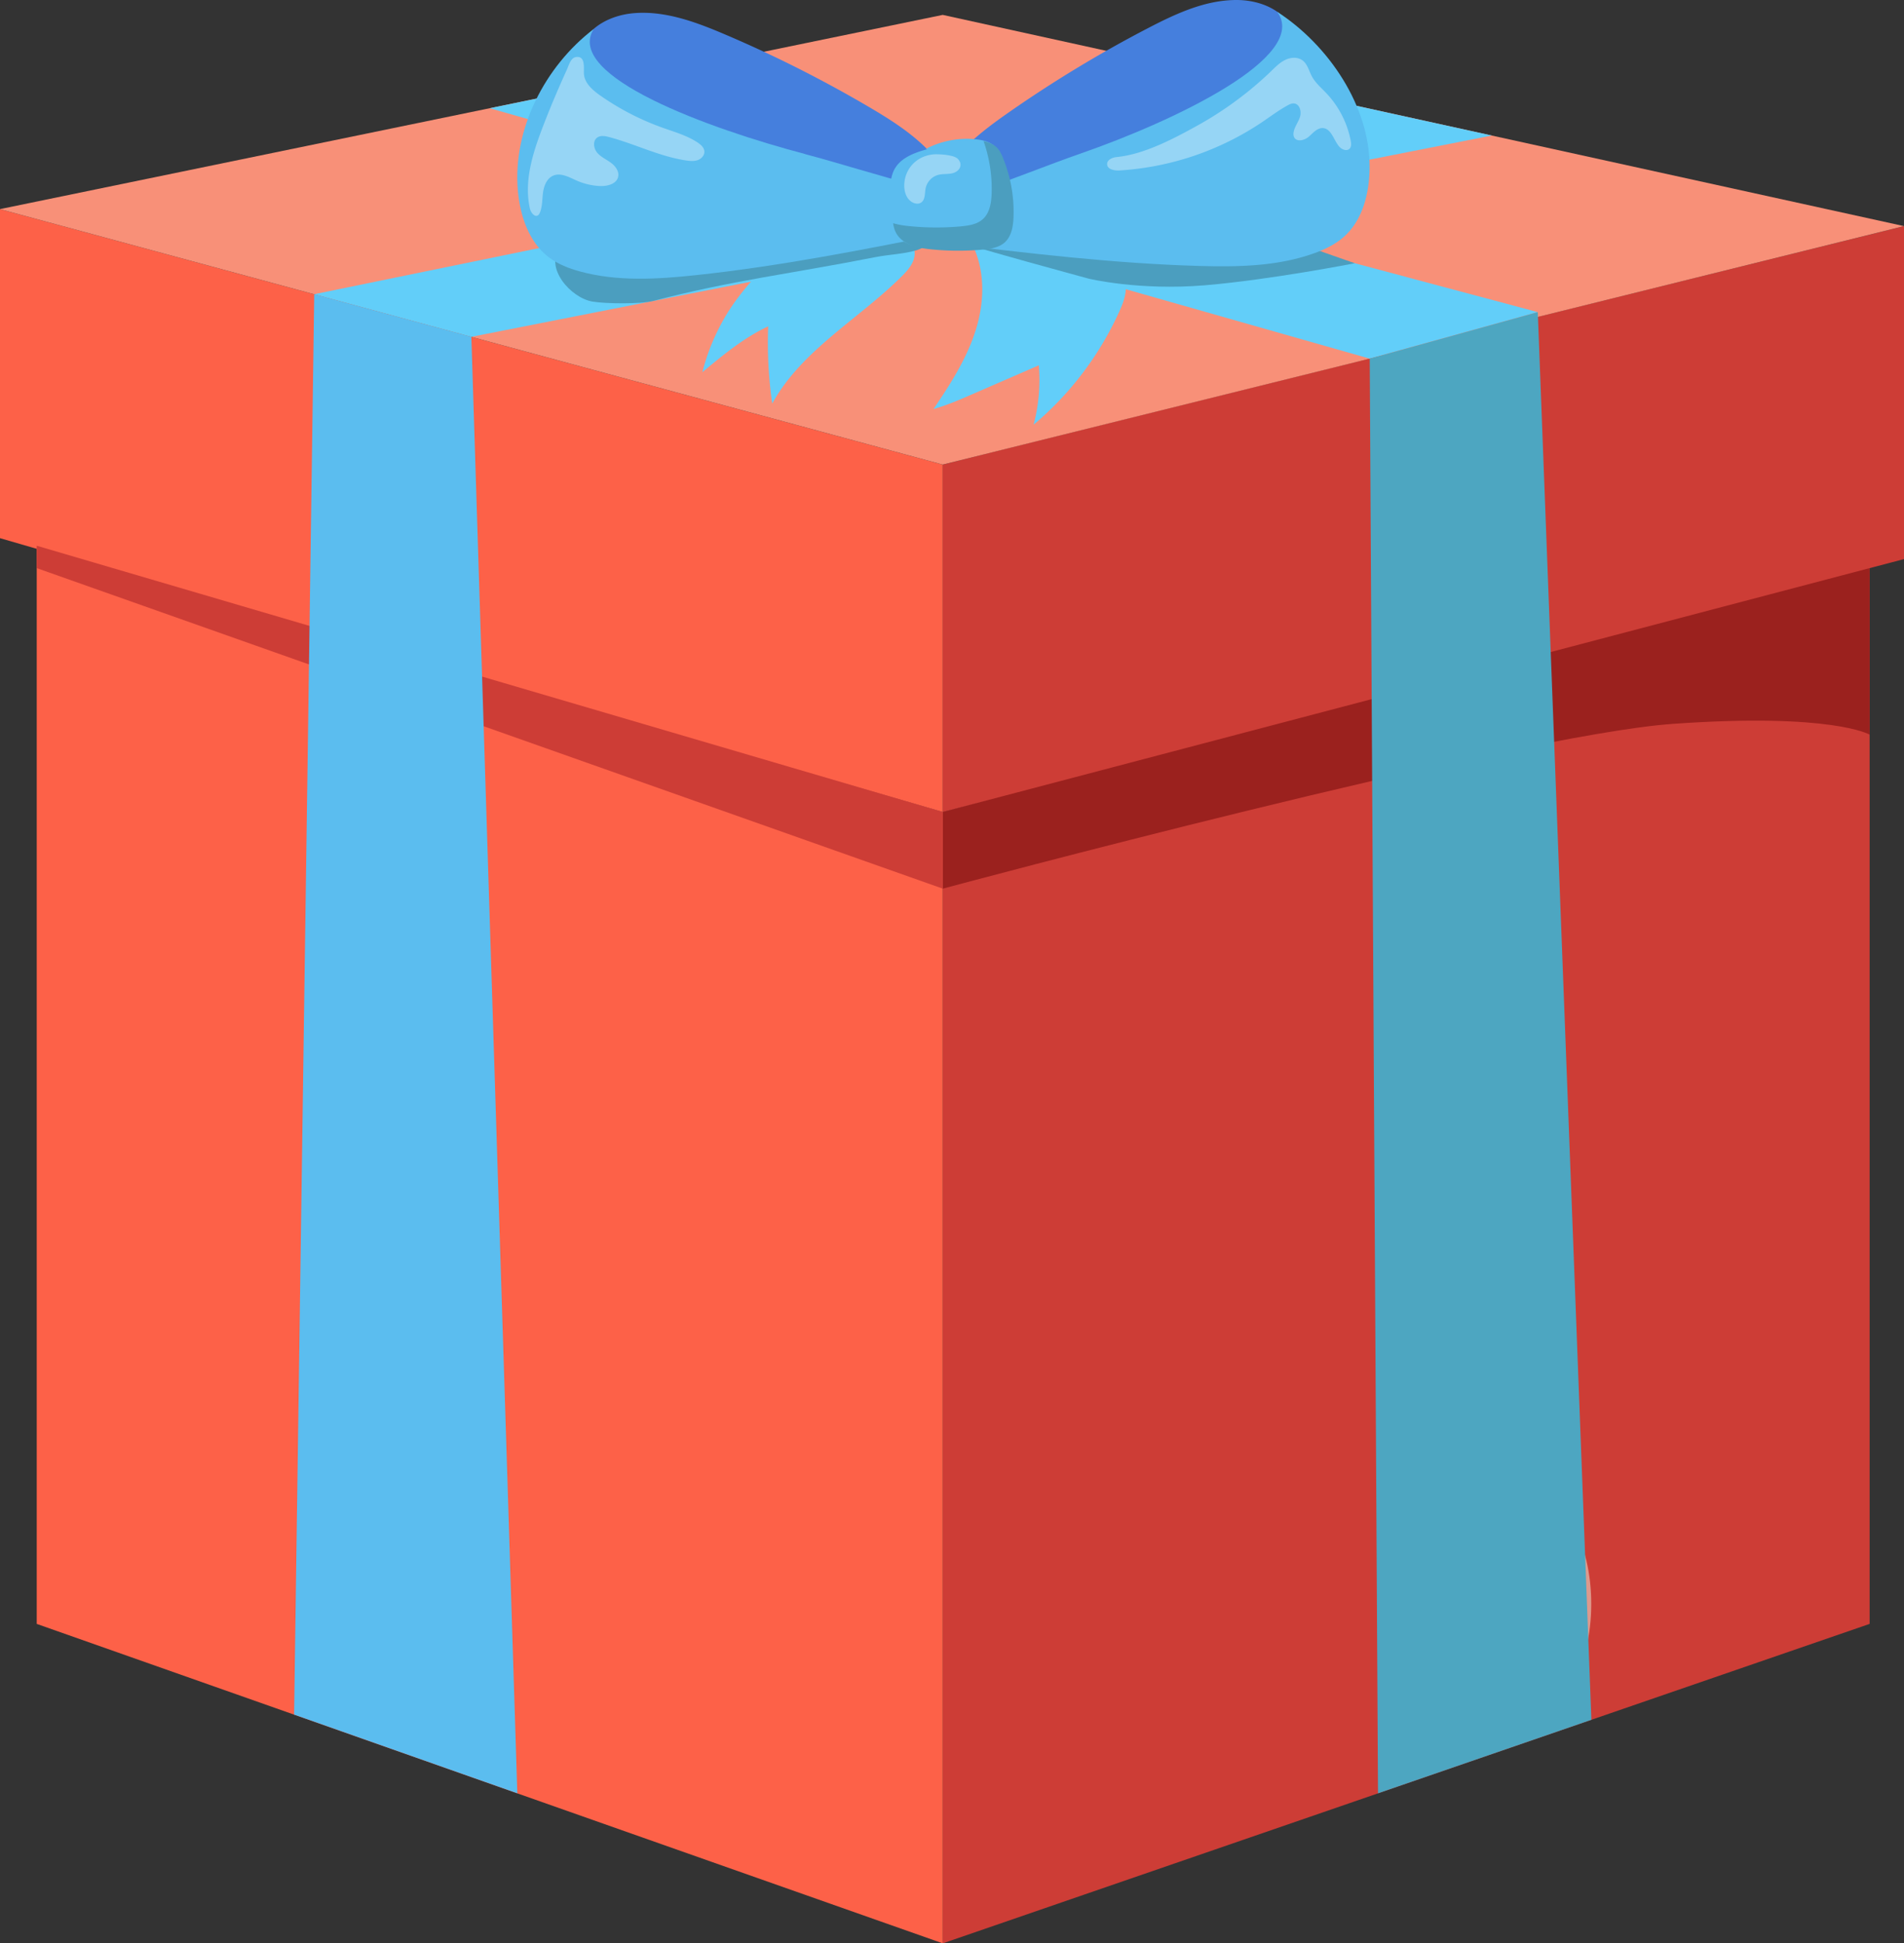<svg width="243" height="248" fill="none" xmlns="http://www.w3.org/2000/svg"><rect width="100%" height="100%" fill="#333333" stroke="none"/><path d="M4.688 69.644v137.591L120.314 248V103.616L4.688 69.644Z" fill="#FD6148"/><path d="m120.328 103.616 118.285-32.272v135.891L120.328 248V103.616Z" fill="#CD3D36"/><path d="m0 68.678 120.316 34.938v-44.33L0 26.687v41.99Z" fill="#FD6148"/><path d="M120.328 59.286c1.312-.381 122.675-30.431 122.675-30.431v42.494L120.328 103.62V59.286Z" fill="#CD3D36"/><path d="M0 26.686 120.316 1.9l122.675 26.954-122.675 30.43L0 26.687Z" fill="#F89078"/><path d="m238.613 72.501-118.285 31.12v9.782s72.903-19.599 93.216-21.03c20.318-1.43 25.069 1.378 25.069 1.378V72.5Z" fill="#9B211E"/><path d="m4.688 69.644 115.627 33.972v9.787L4.688 72.501v-2.857Z" fill="#CD3D36"/><path d="m60.159 42.984 130.23-25.689-24.922-5.475L40.105 37.548l20.054 5.436Z" fill="#62CEF9"/><path d="M174.799 45.767 62.504 13.812l20.528-4.229 113.216 30.245-21.449 5.939Z" fill="#62CEF9"/><path d="M45.547 119.937c3.443 0 6.234-6.361 6.234-14.207 0-7.846-2.791-14.207-6.234-14.207s-6.234 6.36-6.234 14.207c0 7.846 2.79 14.207 6.234 14.207Zm2.156 60.657c3.443 0 6.234-6.361 6.234-14.207 0-7.846-2.79-14.207-6.234-14.207-3.443 0-6.234 6.361-6.234 14.207 0 7.846 2.79 14.207 6.234 14.207Z" fill="#FFB39F"/><path d="M188.945 121.364c4.351 0 7.878-6.361 7.878-14.207 0-7.846-3.527-14.207-7.878-14.207s-7.879 6.36-7.879 14.207c0 7.846 3.528 14.207 7.879 14.207Zm6.262 97.533c4.351 0 7.878-6.36 7.878-14.207 0-7.846-3.527-14.207-7.878-14.207-4.352 0-7.879 6.361-7.879 14.207 0 7.847 3.527 14.207 7.879 14.207Z" fill="#DD998C"/><path d="m40.104 37.547-2.569 181.261 28.49 10.046-5.867-185.872-20.054-5.435Z" fill="#5BBDEF"/><path d="m174.812 45.768 1.057 183.088 27.233-9.382-6.841-179.645-21.449 5.939Z" fill="#4DA6C1"/><path d="M89.633 47.505c2.633-2.188 5.304-4.405 8.407-5.86a54.052 54.052 0 0 0 .518 9.86c3.729-6.808 11.021-10.764 16.526-16.239.793-.786 1.59-1.704 1.654-2.817.059-1.094-.651-2.12-1.576-2.706-.925-.586-2.04-.801-3.132-.908-4.321-.43-9.097.65-12.66 3.194-1.272.908-2.04 2.246-3.072 3.399-1.468 1.64-2.804 3.34-3.9 5.26a27.176 27.176 0 0 0-2.765 6.832v-.015Zm34.896-5.385c-1.14 3.647-3.244 6.915-5.392 10.08 1.742-.489 3.401-1.212 5.06-1.935 2.794-1.216 5.588-2.427 8.382-3.643a22.393 22.393 0 0 1-.665 7.58 41.007 41.007 0 0 0 10.927-14.422c.425-.938.822-1.924.841-2.955.02-.967-.298-1.91-.729-2.774-1.272-2.564-3.572-4.561-6.21-5.68-2.637-1.118-5.598-1.396-8.441-1.025-1.204.156-2.564.503-3.459 1.382-1.253 1.22-.793 2.183-.27 3.594 1.16 3.136.945 6.652-.044 9.802v-.005Z" fill="#62CEF9"/><path d="M75.637 38.49c1.664.274 6.107.337 7.737-.088 10.193-2.647 17.42-3.438 28.401-5.597 1.694-.332 3.436-.37 5.095-.84.709-.2 1.526-.6 1.58-1.333.03-.366-.156-.713-.386-1.001-.788-.977-2.08-1.372-3.308-1.66-7.101-1.661-14.495-1.329-21.781-1.622-3.886-.156-7.8-.493-11.642.107-3.621.562-7.428 2.1-9.802 5.011-2.148 2.633 1.297 6.56 4.101 7.023h.005Z" fill="#4B9EBF"/><path d="M120.491 21.7c-2.275-3.516-5.916-5.89-9.532-8.014a159.657 159.657 0 0 0-18.512-9.328c-3.69-1.568-7.61-3.023-11.607-2.672-2.795.244-5.755 1.675-6.656 4.322-1.003 2.96.91 6.095 3.069 8.357 6.767 7.086 16.56 10.617 26.283 11.897 4.198.551 8.451.727 12.683.527 1.243-.059 3.617.205 4.63-.708 1.272-1.148.386-3.228-.362-4.381h.004Z" fill="#457FDD"/><path d="M102.771 19.663C90.494 16.43 72.026 9.734 75.759 3.717c-6.214 4.738-10.335 12.79-9.67 20.566.28 3.228 1.386 6.612 3.974 8.566 1.155.87 2.525 1.397 3.92 1.783 4.79 1.318 9.87 1.01 14.813.483 10.834-1.153 21.536-3.282 32.218-5.406.216-1.275 2.134-5.353.69-5.348-1.923 0-3.773-.474-5.113-.806-4.224-1.05-9.621-2.779-13.825-3.882l.005-.01Z" fill="#5BBDEF"/><path d="M122.816 30.965c.583.376 16.134 4.596 16.134 4.596s6.411 1.553 14.823.845c8.407-.708 19.138-2.813 19.138-2.813s-7.766-2.667-8.123-2.999c-.357-.332-41.8-3.907-41.8-3.907l-.167 4.283-.005-.005Z" fill="#4B9EBF"/><path d="M119.955 22.998c2.002-3.677 5.447-6.329 8.887-8.722a159.76 159.76 0 0 1 17.739-10.72c3.562-1.85 7.354-3.6 11.367-3.555 2.804.03 5.867 1.226 6.968 3.8 1.229 2.871-.44 6.143-2.417 8.566-6.205 7.584-15.693 11.852-25.289 13.874a71.03 71.03 0 0 1-12.606 1.5c-1.243.039-3.592.483-4.673-.352-1.356-1.045-.632-3.19.024-4.395v.005Z" fill="#457FDD"/><path d="M137.868 19.61c11.994-4.166 29.321-12.39 25.137-18.104 6.563 4.244 11.857 12.087 11.794 19.892-.03 3.242-.871 6.7-3.303 8.844-1.082.952-2.413 1.587-3.768 2.076-4.674 1.684-9.763 1.763-14.735 1.621-10.888-.317-21.722-1.617-32.541-2.92-.313-1.25-2.54-5.172-1.101-5.28 1.918-.142 3.724-.762 5.035-1.196 4.13-1.373 9.376-3.507 13.482-4.933Z" fill="#5BBDEF"/><path d="M120.449 18.959c-.989-.205-2.011.03-2.975.337-1.273.415-2.574 1.04-3.254 2.193-.544.918-.602 2.036-.612 3.101-.01.942.01 1.885.064 2.828.039.732.102 1.494.44 2.144.768 1.48 2.647 1.938 4.311 2.114 2.271.245 4.566.26 6.841.044.969-.092 1.997-.254 2.721-.898.876-.777 1.091-2.047 1.135-3.214a18.165 18.165 0 0 0-1.36-7.623c-.171-.41-.362-.826-.656-1.158-.616-.698-1.59-.947-2.515-1.045-2.212-.24-4.497.2-6.464 1.24l2.314-.063h.01Z" fill="#5BBDEF"/><path d="M127.99 20.104c-.172-.41-.363-.825-.656-1.157-.46-.518-1.121-.792-1.806-.938a18.27 18.27 0 0 1 1.028 6.759c-.044 1.167-.26 2.442-1.136 3.213-.729.645-1.756.806-2.72.9-2.276.214-4.571.2-6.841-.045a10.387 10.387 0 0 1-1.875-.351c.059.42.162.825.358 1.2.773 1.48 2.647 1.94 4.311 2.116 2.27.244 4.565.258 6.841.044.969-.093 1.996-.254 2.721-.894.876-.777 1.091-2.047 1.135-3.214a18.164 18.164 0 0 0-1.36-7.623v-.01Z" fill="#4B9EBF"/><path opacity=".36" d="M115.49 22.877c-.225 1.07-.02 2.374.925 2.925.342.2.787.27 1.125.06.568-.357.465-1.188.597-1.847a2.257 2.257 0 0 1 1.581-1.69c.572-.156 1.189-.078 1.771-.2.94-.195 1.473-1.055.783-1.822-.465-.517-2.075-.61-2.76-.615-1.952 0-3.616 1.25-4.022 3.18v.01Zm-45.808-7.736c-1.439 3.668-2.907 7.609-2.056 11.458.118.532.622 1.186 1.057.864.113-.083.177-.215.23-.347.323-.81.275-1.71.397-2.574.122-.864.494-1.792 1.302-2.129.968-.41 2.03.21 2.994.635a8.34 8.34 0 0 0 2.956.694c.95.043 2.124-.26 2.33-1.182.156-.699-.358-1.378-.94-1.802-.583-.425-1.268-.723-1.733-1.27-.465-.547-.592-1.49-.014-1.92.425-.317 1.027-.215 1.541-.073 3.313.88 6.435 2.481 9.831 2.984.494.073 1.008.117 1.478-.049.47-.17.871-.61.842-1.108-.03-.489-.446-.855-.852-1.128-1.355-.9-2.95-1.348-4.482-1.895a33.483 33.483 0 0 1-7.947-4.103c-.974-.684-1.997-1.563-2.09-2.744-.058-.733.25-2.345-1.008-2.174-.685.093-.925 1.07-1.15 1.563-.94 2.076-1.85 4.17-2.681 6.295l-.005.005Zm92.589-6.101c.553-.532 1.101-1.089 1.795-1.411.695-.327 1.571-.376 2.183.088.621.469.802 1.309 1.165 1.997.455.855 1.213 1.495 1.879 2.198a12.19 12.19 0 0 1 3.097 6.056c.064.347.103.747-.142 1.001-.357.376-1.013.117-1.345-.278-.7-.83-.989-2.286-2.075-2.345-.72-.034-1.248.62-1.786 1.094-.543.474-1.532.718-1.87.088-.107-.205-.112-.449-.068-.678.127-.699.612-1.28.817-1.959.206-.679-.059-1.626-.768-1.69-.294-.029-.573.113-.832.254-1.14.625-2.187 1.416-3.264 2.144a36.643 36.643 0 0 1-18.194 6.154c-.656.039-1.546-.142-1.566-.801-.015-.557.666-.855 1.223-.909 3.519-.351 7.253-2.334 10.301-4.019a45.142 45.142 0 0 0 9.454-6.984h-.004Z" fill="#fff"/></svg>